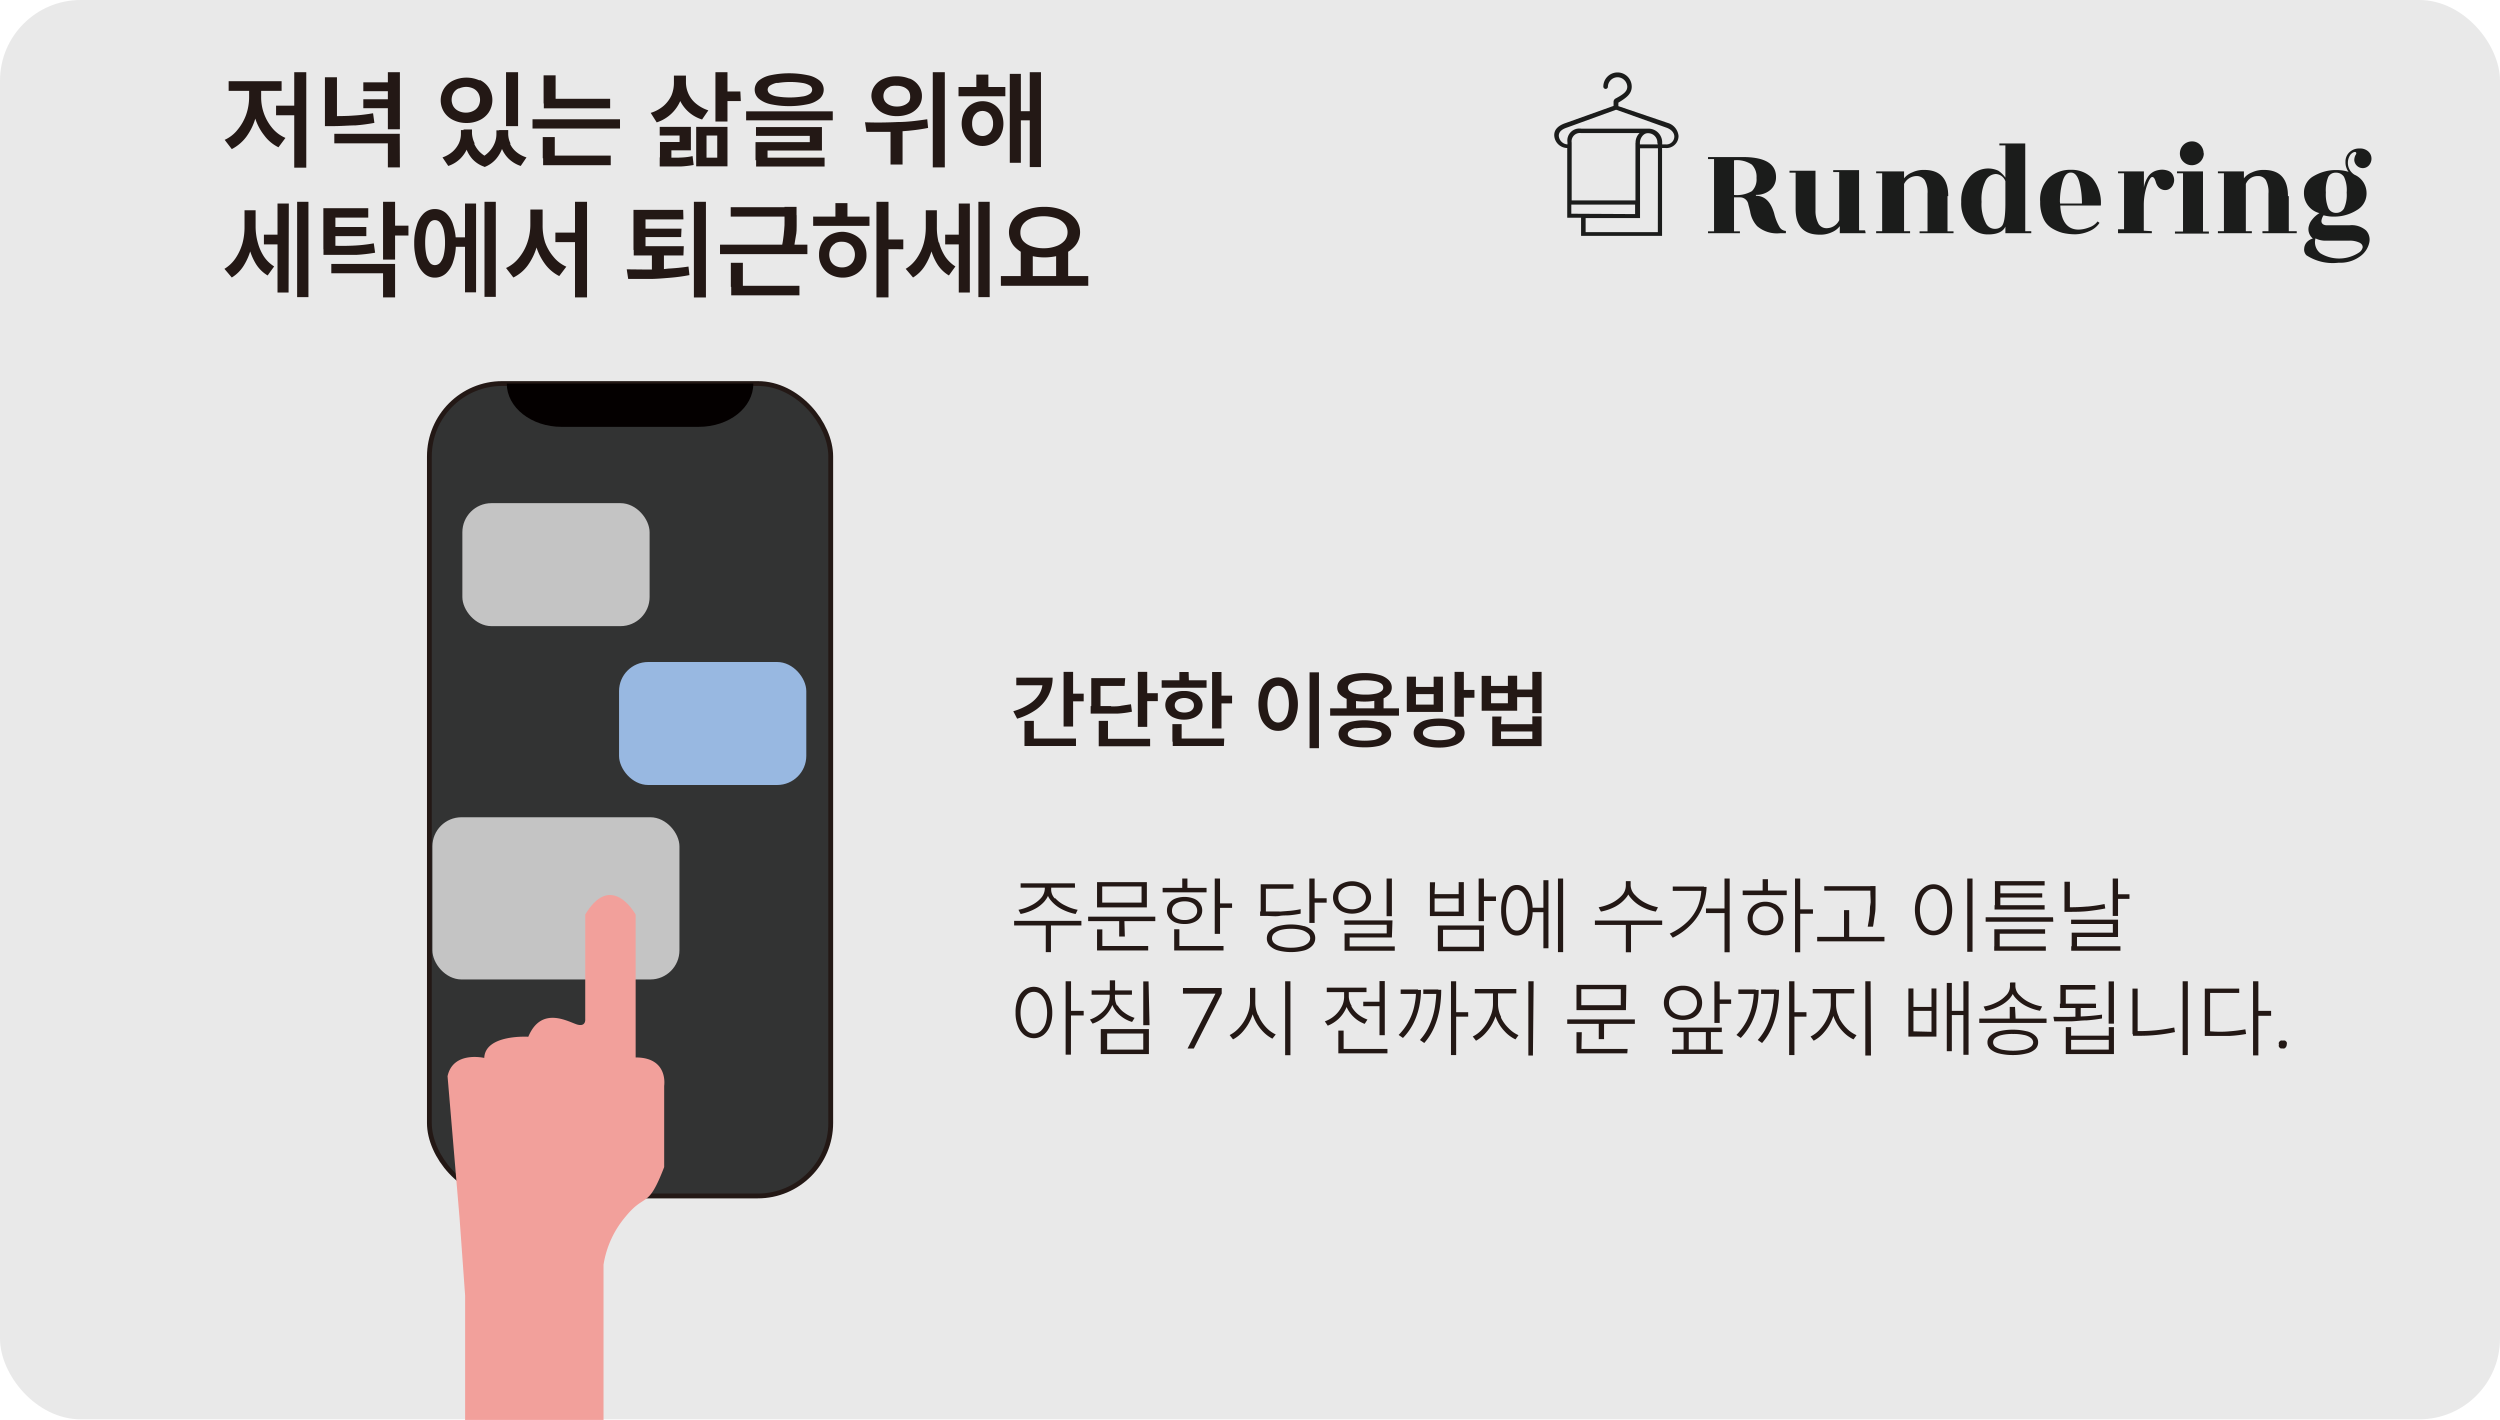 <svg xmlns="http://www.w3.org/2000/svg" viewBox="0 0 207.74 117.99"><defs><style>.cls-1{fill:#e9e9e9;}.cls-2{fill:#323333;stroke:#231815;stroke-miterlimit:10;stroke-width:0.4px;}.cls-3{fill:#c4c4c4;}.cls-4{fill:#98b8e1;}.cls-5{fill:#040000;}.cls-6{fill:#f2a09b;}.cls-7{fill:#231815;}.cls-8{fill:#1b1c1b;}</style></defs><g id="레이어_2" data-name="레이어 2"><g id="레이어_1-2" data-name="레이어 1"><rect class="cls-1" width="207.74" height="117.94" rx="6.71"/><rect class="cls-2" x="35.68" y="31.87" width="33.35" height="67.51" rx="6.06"/><rect class="cls-3" x="38.42" y="41.81" width="15.56" height="10.22" rx="2.42"/><rect class="cls-3" x="35.93" y="67.91" width="20.53" height="13.48" rx="2.42"/><rect class="cls-4" x="51.44" y="55.01" width="15.56" height="10.22" rx="2.42"/><path class="cls-5" d="M62.6,31.87c0,2-2,3.6-4.55,3.6H46.67c-2.52,0-4.56-1.61-4.56-3.6Z"/><path class="cls-6" d="M50.15,118V105.1a8.11,8.11,0,0,1,1.83-4c1.68-2.06,1.83-.53,3.21-4.12V90.23s.38-2.36-2.37-2.36V76s-2-3.66-4.19,0v8.69s.07.62-.61.46-3-1.68-4.12,1c0,0-3.58-.22-3.66,1.76,0,0-2.59-.61-3.05,1.52l1,11.82.46,6.41V118Z"/><path class="cls-7" d="M21.21,9.87a4.93,4.93,0,0,1-.76,1.52,3.55,3.55,0,0,1-1.19,1l-.59-.77a2.86,2.86,0,0,0,1.08-.85,4.11,4.11,0,0,0,.71-1.26,4.44,4.44,0,0,0,.24-1.44V7.17h.78v.91A5.92,5.92,0,0,1,21.21,9.87ZM23.4,7.55H19v-.8h4.4Zm-1.46,1.9a4,4,0,0,0,.7,1.21,2.93,2.93,0,0,0,1.08.8l-.58.78a3.25,3.25,0,0,1-1.19-1,4.42,4.42,0,0,1-.76-1.46,5.54,5.54,0,0,1-.26-1.73V7.17h.77v.91A4,4,0,0,0,21.94,9.45Zm2.78.13H22.94v-.8h1.78Zm.73,4.35h-1V6h1Z"/><path class="cls-7" d="M28,9.83H27V6.42h1Zm1.42-.23A13.77,13.77,0,0,0,31,9.41l.11.8a13.94,13.94,0,0,1-1.58.21c-.52,0-1.14.06-1.85.06H27V9.65h.61C28.32,9.65,28.91,9.64,29.41,9.6Zm3.81,4.31h-1v-2H27.78v-.79h5.44Zm-.74-6.33H30.19V6.84h2.29Zm0,1.41H30.19V8.25h2.29Zm.74,1.75h-1V6h1Z"/><path class="cls-7" d="M39.86,6.64a1.86,1.86,0,0,1,.77.67,1.9,1.9,0,0,1,0,2,1.86,1.86,0,0,1-.77.67,2.42,2.42,0,0,1-1.09.24,2.47,2.47,0,0,1-1.1-.24,1.86,1.86,0,0,1-.77-.67,1.84,1.84,0,0,1,0-1.95,1.86,1.86,0,0,1,.77-.67,2.62,2.62,0,0,1,2.19,0Zm-1,5.61a2.73,2.73,0,0,1-.61.93,2.59,2.59,0,0,1-1,.61l-.48-.71a2.53,2.53,0,0,0,.84-.48,2.24,2.24,0,0,0,.52-.69,1.91,1.91,0,0,0,.17-.77v-.33h.76v.33A3.17,3.17,0,0,1,38.91,12.25Zm-.76-4.9a1,1,0,0,0-.42.38,1.12,1.12,0,0,0,0,1.12,1,1,0,0,0,.42.37,1.38,1.38,0,0,0,.62.14,1.33,1.33,0,0,0,.6-.14,1,1,0,0,0,.42-.37,1.12,1.12,0,0,0,0-1.12,1,1,0,0,0-.42-.38,1.47,1.47,0,0,0-.6-.13A1.52,1.52,0,0,0,38.15,7.35Zm1.3,4.58a2.27,2.27,0,0,0,.47.7,2.23,2.23,0,0,0,.78.5l-.39.73a2.36,2.36,0,0,1-1-.64,2.63,2.63,0,0,1-.56-1,3.56,3.56,0,0,1-.18-1.13v-.33h.7v.33A2.17,2.17,0,0,0,39.45,11.93Zm2.37.29a2.9,2.9,0,0,1-.56,1,2.39,2.39,0,0,1-.95.66l-.4-.73a2.35,2.35,0,0,0,.77-.53,2.29,2.29,0,0,0,.47-.72,2,2,0,0,0,.15-.74v-.33H42v.33A3.4,3.4,0,0,1,41.82,12.22Zm.61-.28a1.88,1.88,0,0,0,.52.68,2.39,2.39,0,0,0,.85.46l-.48.71a2.61,2.61,0,0,1-1-.6,2.57,2.57,0,0,1-.6-.92,3.19,3.19,0,0,1-.2-1.13v-.33h.76v.33A1.82,1.82,0,0,0,42.43,11.94Zm.67-1.46h-1V6h1Z"/><path class="cls-7" d="M51.52,10.68H44.25V9.91h7.27ZM46.1,13.15h-1V11.39h1Zm4.65.58H45.13v-.8h5.62ZM46.17,8.6h-1V6.26h1ZM50.7,9H45.19V8.21H50.7Z"/><path class="cls-7" d="M56.57,8.29a3.2,3.2,0,0,1-2,1.88l-.5-.79a3,3,0,0,0,1.07-.58,2.65,2.65,0,0,0,.66-.88A2.77,2.77,0,0,0,56,6.86V6.28h.79v.58A4,4,0,0,1,56.57,8.29Zm.84,4.2H55.79v.95h-.95V11.8h1.63v-.54H54.82v-.72h2.59Zm-.79.6a5.16,5.16,0,0,0,.93-.12l.09.74a8.72,8.72,0,0,1-1,.12c-.32,0-.78,0-1.37,0h-.45v-.75h.45C55.87,13.11,56.31,13.11,56.62,13.09Zm.6-5.27a2.26,2.26,0,0,0,.64.81,3.1,3.1,0,0,0,1,.54l-.52.76a3,3,0,0,1-1.91-1.75,3.49,3.49,0,0,1-.24-1.35V6.28H57v.55A2.34,2.34,0,0,0,57.22,7.82Zm3.23,6h-2.6V10.54h2.6Zm-1.74-.72h.89V11.26h-.89Zm1.74-3h-1V6h1ZM61.56,8.4H60V7.6h1.52Z"/><path class="cls-7" d="M69.2,10H62V9.25H69.2ZM67.12,6.25a2.19,2.19,0,0,1,1,.46,1,1,0,0,1,0,1.48,2.19,2.19,0,0,1-1,.47,7.49,7.49,0,0,1-3.08,0,2.29,2.29,0,0,1-1-.47,1,1,0,0,1,0-1.48,2.28,2.28,0,0,1,1-.46,7.49,7.49,0,0,1,3.08,0Zm1.18,6.26H63.78v.8h-1v-1.5h4.51v-.52H62.82v-.73H68.3Zm.22,1.33H62.83V13.1h5.69Zm-4-6.95A1.71,1.71,0,0,0,64,7.1a.42.42,0,0,0-.21.35.45.45,0,0,0,.2.36,1.54,1.54,0,0,0,.61.21,6.67,6.67,0,0,0,2.06,0,1.4,1.4,0,0,0,.62-.21.41.41,0,0,0,0-.71,1.64,1.64,0,0,0-.62-.21,6.48,6.48,0,0,0-2,0Z"/><path class="cls-7" d="M74.6,10.14c.87,0,1.68-.12,2.45-.23l.07.72a15.8,15.8,0,0,1-1.58.23c-.55.05-1.07.08-1.57.1l-1.63,0H72l-.12-.8C72.84,10.2,73.74,10.18,74.6,10.14Zm1-3.61a1.68,1.68,0,0,1,.74.59,1.44,1.44,0,0,1,.27.86,1.47,1.47,0,0,1-.27.87,1.75,1.75,0,0,1-.74.59,2.62,2.62,0,0,1-1.07.21,2.54,2.54,0,0,1-1.06-.21,1.75,1.75,0,0,1-.74-.59A1.47,1.47,0,0,1,72.41,8a1.44,1.44,0,0,1,.27-.86,1.68,1.68,0,0,1,.74-.59,2.54,2.54,0,0,1,1.06-.21A2.62,2.62,0,0,1,75.55,6.53Zm-1.65.68a.94.94,0,0,0-.4.3.84.84,0,0,0-.14.47.78.78,0,0,0,.14.46.94.94,0,0,0,.4.3,1.34,1.34,0,0,0,.58.11,1.4,1.4,0,0,0,.6-.11,1,1,0,0,0,.41-.3A.78.78,0,0,0,75.63,8a.84.84,0,0,0-.14-.47,1,1,0,0,0-.41-.3,1.46,1.46,0,0,0-.6-.1A1.34,1.34,0,0,0,73.9,7.21ZM75,13.67H74V10.48h1Zm3.51.24h-1V6h1Z"/><path class="cls-7" d="M83.54,8H79.65V7.23h3.89Zm-1,.65a1.64,1.64,0,0,1,.62.66,2.2,2.2,0,0,1,0,1.92,1.58,1.58,0,0,1-.62.66,1.77,1.77,0,0,1-1.78,0,1.52,1.52,0,0,1-.62-.66,2.12,2.12,0,0,1,0-1.92,1.58,1.58,0,0,1,.62-.66,1.77,1.77,0,0,1,1.78,0Zm-1.35.7a1,1,0,0,0-.31.37,1.35,1.35,0,0,0-.1.55,1.27,1.27,0,0,0,.1.54.85.85,0,0,0,.31.36.82.82,0,0,0,.46.13.77.77,0,0,0,.45-.13.73.73,0,0,0,.31-.36,1.13,1.13,0,0,0,.11-.54,1.2,1.2,0,0,0-.11-.55.81.81,0,0,0-.31-.37.85.85,0,0,0-.45-.13A.91.91,0,0,0,81.15,9.37Zm.94-1.65h-1V6.2h1Zm2.7,5.83h-.92V6.14h.92ZM85.87,10H84.48V9.24h1.39Zm.63,3.88h-.93V6h.93Z"/><path class="cls-7" d="M20.87,20.61a5.1,5.1,0,0,1-.61,1.45,3,3,0,0,1-1,1l-.61-.72a3,3,0,0,0,.93-.89,4.38,4.38,0,0,0,.56-1.2,5.15,5.15,0,0,0,.18-1.37V17.47h.75v1.42A7.43,7.43,0,0,1,20.87,20.61Zm.55-.46a4.09,4.09,0,0,0,.5,1.15,2.87,2.87,0,0,0,.86.84l-.54.75a2.87,2.87,0,0,1-1-1,4.89,4.89,0,0,1-.56-1.41,7.19,7.19,0,0,1-.18-1.65V17.47h.74v1.38A5,5,0,0,0,21.42,20.15Zm1.93.16H21.93V19.5h1.42Zm.63,4h-.92V16.91H24Zm1.65.38h-.94V16.77h.94Z"/><path class="cls-7" d="M30.6,18.08H27.87v2.63h-1V17.3H30.6ZM29.55,20.4a12.7,12.7,0,0,0,1.51-.18l.11.78a13.71,13.71,0,0,1-1.57.18c-.53,0-1.22,0-2.08,0h-.64v-.77h.64C28.36,20.45,29,20.43,29.55,20.4Zm3.28,4.31h-1v-2H27.53v-.78h5.3Zm-2.39-5.09H27.55v-.76h2.89Zm2.39,1.95h-1v-4.8h1Zm1.11-2H32.56v-.82h1.38Z"/><path class="cls-7" d="M37.06,17.71a2.19,2.19,0,0,1,.6,1,4.48,4.48,0,0,1,.22,1.5,4.58,4.58,0,0,1-.22,1.51,2.19,2.19,0,0,1-.6,1,1.37,1.37,0,0,1-.92.35,1.29,1.29,0,0,1-.9-.35,2.19,2.19,0,0,1-.6-1,4.86,4.86,0,0,1-.22-1.51,4.75,4.75,0,0,1,.22-1.5,2.19,2.19,0,0,1,.6-1,1.32,1.32,0,0,1,.9-.34A1.41,1.41,0,0,1,37.06,17.71Zm-1.36.8a1.65,1.65,0,0,0-.28.65,5.16,5.16,0,0,0-.09,1,5.09,5.09,0,0,0,.09,1,1.65,1.65,0,0,0,.28.65.54.54,0,0,0,.44.22.58.58,0,0,0,.45-.22,1.64,1.64,0,0,0,.29-.65,4.41,4.41,0,0,0,.1-1,4.47,4.47,0,0,0-.1-1,1.64,1.64,0,0,0-.29-.65.58.58,0,0,0-.45-.22A.54.54,0,0,0,35.7,18.51Zm3.25,2H37.56v-.79H39Zm.61,3.78h-.92V16.91h.92Zm1.64.38h-.94V16.77h.94Z"/><path class="cls-7" d="M44.6,20.51a5,5,0,0,1-.75,1.55,3.3,3.3,0,0,1-1.19,1l-.61-.79a2.89,2.89,0,0,0,1.08-.86,4,4,0,0,0,.7-1.28,4.62,4.62,0,0,0,.24-1.47V17.41h.79v1.27A6.48,6.48,0,0,1,44.6,20.51Zm.69-.39A3.88,3.88,0,0,0,46,21.35a2.87,2.87,0,0,0,1.06.81l-.59.78a3.35,3.35,0,0,1-1.18-1,4.89,4.89,0,0,1-.74-1.48,6.17,6.17,0,0,1-.24-1.8V17.41h.78v1.27A4.62,4.62,0,0,0,45.29,20.12Zm3,0H46.15v-.79H48.3Zm.49,4.59h-1V16.77h1Z"/><path class="cls-7" d="M53.84,22.4c.53,0,1.09,0,1.68-.08a16.94,16.94,0,0,0,1.69-.17l.08.71c-.52.1-1,.17-1.6.22s-1.08.09-1.56.1l-1.67,0H52.2l-.12-.8Zm2.95-4.17H53.64v2.54h-1V17.44h4.13Zm0,3H52.66v-.77h4.16Zm-.19-1.53H53.35V19h3.28ZM55.17,22.6h-1V21h1Zm3.49,2.12h-1V16.77h1Z"/><path class="cls-7" d="M67.09,21.12H59.83v-.79h7.26ZM65.8,18H60.72v-.78H65.8Zm-4.07,5.84h-1v-2h1Zm4.7.7H60.76v-.79h5.67Zm-.23-6.64c0,.33,0,.62,0,.87s0,.54-.07.86-.09.65-.17,1l-1-.09c.07-.35.13-.68.16-1s.06-.58.07-.82,0-.52,0-.85v-.68h1v.68Z"/><path class="cls-7" d="M72.25,18.77H67.57V18h4.68ZM71,19.52a1.82,1.82,0,0,1,1,1.64,1.73,1.73,0,0,1-.26,1,1.76,1.76,0,0,1-.71.67,2.19,2.19,0,0,1-1,.24,2.21,2.21,0,0,1-1-.24,1.76,1.76,0,0,1-.71-.67,1.82,1.82,0,0,1-.26-1,1.88,1.88,0,0,1,.26-1,1.83,1.83,0,0,1,.71-.67,2.34,2.34,0,0,1,1-.23A2.31,2.31,0,0,1,71,19.52Zm-1.58.7a.93.93,0,0,0-.38.38,1.27,1.27,0,0,0,0,1.12,1,1,0,0,0,.38.37,1.13,1.13,0,0,0,.56.13,1.08,1.08,0,0,0,.54-.13,1,1,0,0,0,.38-.37,1.19,1.19,0,0,0,0-1.12.93.93,0,0,0-.38-.38,1.08,1.08,0,0,0-.54-.13A1.13,1.13,0,0,0,69.38,20.22Zm1-1.92h-1V16.88h1Zm3.41,6.41h-1V16.77h1Zm1.23-4H73.62v-.81h1.44Z"/><path class="cls-7" d="M77.48,20.61a5.1,5.1,0,0,1-.61,1.45,3,3,0,0,1-1,1l-.61-.72a3,3,0,0,0,.93-.89,4.11,4.11,0,0,0,.56-1.2,5.15,5.15,0,0,0,.18-1.37V17.47h.75v1.42A7.43,7.43,0,0,1,77.48,20.61Zm.55-.46a4.09,4.09,0,0,0,.5,1.15,2.87,2.87,0,0,0,.86.84l-.54.75a2.87,2.87,0,0,1-1-1,4.89,4.89,0,0,1-.56-1.41,7.19,7.19,0,0,1-.18-1.65V17.47h.74v1.38A5,5,0,0,0,78,20.15Zm1.93.16H78.54V19.5H80Zm.63,4h-.92V16.91h.92Zm1.65.38H81.3V16.77h.94Z"/><path class="cls-7" d="M90.43,23.75H83.17v-.81h7.26Zm-2.12-6.29a2.44,2.44,0,0,1,1.06.74,1.77,1.77,0,0,1,0,2.19,2.41,2.41,0,0,1-1.05.74,4.63,4.63,0,0,1-3.06,0,2.47,2.47,0,0,1-1.05-.74,1.81,1.81,0,0,1,0-2.19,2.44,2.44,0,0,1,1.06-.74,4,4,0,0,1,1.52-.27A4.07,4.07,0,0,1,88.31,17.46Zm-2.57.67a1.53,1.53,0,0,0-.7.46,1.1,1.1,0,0,0-.25.71A1.11,1.11,0,0,0,85,20a1.62,1.62,0,0,0,.7.46,3.08,3.08,0,0,0,1.05.17,3,3,0,0,0,1-.17,1.65,1.65,0,0,0,.71-.46,1.11,1.11,0,0,0,.25-.7,1.1,1.1,0,0,0-.25-.71,1.57,1.57,0,0,0-.71-.46,3.49,3.49,0,0,0-2.09,0Zm.08,5h-1V20.83h1Zm2.94,0h-1V20.83h1Z"/><path class="cls-7" d="M87.11,57.81a3.34,3.34,0,0,1-1,1.15,5.34,5.34,0,0,1-1.59.76l-.32-.62a4.87,4.87,0,0,0,1.32-.59,2.66,2.66,0,0,0,.84-.83,2,2,0,0,0,.28-1v-.37h.83A3.25,3.25,0,0,1,87.11,57.81Zm-.06-.87h-2.6v-.63h2.6Zm-1.14,4.7h-.78V59.9h.78Zm3.5.35H85.13v-.62h4.28Zm-.24-1.62h-.79V55.83h.79Zm.88-2.09H88.94v-.64h1.11Z"/><path class="cls-7" d="M93.45,57h-2V59h-.77V56.35h2.82Zm-1.12,1.7c.31,0,.6,0,.86-.06l.79-.12.08.62a8.27,8.27,0,0,1-1.23.16c-.42,0-1,0-1.69,0h-.51v-.63h1.7Zm-.26,3H91.3V59.9h.77Zm3.5.31H91.3v-.62h4.27Zm-.24-1.61h-.78V55.83h.78Zm.88-2.14H95.09V57.6h1.12Z"/><path class="cls-7" d="M100.26,57.15H96.53v-.62h3.73Zm-1.07.41a1.22,1.22,0,0,1,.54.43,1.08,1.08,0,0,1,0,1.25,1.34,1.34,0,0,1-.54.41,2,2,0,0,1-.79.15,2,2,0,0,1-.81-.15,1.16,1.16,0,0,1-.55-.41A1.12,1.12,0,0,1,97,58a1.2,1.2,0,0,1,.55-.43,2,2,0,0,1,.81-.15A2,2,0,0,1,99.19,57.56Zm-1,4.07h-.77V60.17h.77Zm3.51.36H97.45v-.62h4.28ZM98,58.08a.61.61,0,0,0-.28.21.51.51,0,0,0-.1.32.47.47,0,0,0,.1.32.61.61,0,0,0,.28.21,1.32,1.32,0,0,0,.42.07,1.3,1.3,0,0,0,.41-.07.61.61,0,0,0,.28-.21.49.49,0,0,0,.1-.32.51.51,0,0,0-.1-.32.61.61,0,0,0-.28-.21A1.07,1.07,0,0,0,98.4,58,1.09,1.09,0,0,0,98,58.08Zm.8-1.24H98v-1h.77Zm2.7,3.69h-.78V55.84h.78Zm.88-2.08h-1.11v-.64h1.11Z"/><path class="cls-7" d="M107.06,56.56a1.74,1.74,0,0,1,.58.78,3.36,3.36,0,0,1,0,2.34,1.74,1.74,0,0,1-.58.78,1.35,1.35,0,0,1-.85.27,1.32,1.32,0,0,1-.84-.27,1.76,1.76,0,0,1-.59-.78,3.36,3.36,0,0,1,0-2.34,1.76,1.76,0,0,1,.59-.78,1.46,1.46,0,0,1,1.69,0Zm-1.32.61a1.2,1.2,0,0,0-.31.52,3.11,3.11,0,0,0,0,1.64,1.15,1.15,0,0,0,.31.52.67.67,0,0,0,.47.19.66.66,0,0,0,.47-.19,1.15,1.15,0,0,0,.31-.52,3.11,3.11,0,0,0,0-1.64,1.2,1.2,0,0,0-.31-.52.69.69,0,0,0-.47-.18A.71.71,0,0,0,105.74,57.17Zm3.86,5h-.78v-6.3h.78Z"/><path class="cls-7" d="M116.25,59.47h-5.72v-.61h5.72Zm-1.66-3.39a1.7,1.7,0,0,1,.78.41.84.84,0,0,1,.28.64.81.81,0,0,1-.28.63,1.69,1.69,0,0,1-.78.4,5.26,5.26,0,0,1-2.41,0,1.69,1.69,0,0,1-.78-.4.81.81,0,0,1-.28-.63.84.84,0,0,1,.28-.64,1.75,1.75,0,0,1,.78-.41,4.4,4.4,0,0,1,1.21-.15A4.32,4.32,0,0,1,114.59,56.08Zm0,3.9a1.76,1.76,0,0,1,.75.38.85.85,0,0,1,.26.61.84.84,0,0,1-.26.62,1.66,1.66,0,0,1-.75.39,5,5,0,0,1-1.17.12,5,5,0,0,1-1.17-.12,1.76,1.76,0,0,1-.76-.39.84.84,0,0,1-.26-.62.85.85,0,0,1,.26-.61,1.75,1.75,0,0,1,.76-.38,4.91,4.91,0,0,1,1.17-.13A5,5,0,0,1,114.55,60Zm-1.91-.87h-.78V58h.78Zm0-2.51a1.3,1.3,0,0,0-.5.2.42.42,0,0,0-.17.33.39.39,0,0,0,.17.32,1.16,1.16,0,0,0,.5.2,3.66,3.66,0,0,0,.8.07,3.62,3.62,0,0,0,.79-.07,1.16,1.16,0,0,0,.5-.2.36.36,0,0,0,.17-.32.39.39,0,0,0-.17-.33,1.3,1.3,0,0,0-.5-.2,4.55,4.55,0,0,0-1.59,0Zm0,3.9a1.1,1.1,0,0,0-.47.18A.35.35,0,0,0,112,61a.35.35,0,0,0,.16.3,1.15,1.15,0,0,0,.47.19,5,5,0,0,0,1.54,0,1.21,1.21,0,0,0,.47-.19.34.34,0,0,0,0-.59,1.21,1.21,0,0,0-.47-.18,5,5,0,0,0-1.54,0Zm2.29-1.39h-.77V58h.77Z"/><path class="cls-7" d="M117.66,57.08h1.47v-.85h.77v2.93h-3V56.23h.76Zm3.06,2.77a1.72,1.72,0,0,1,.73.42.92.92,0,0,1,.25.64,1,1,0,0,1-.25.65,1.56,1.56,0,0,1-.73.41,3.75,3.75,0,0,1-1.12.15,3.84,3.84,0,0,1-1.14-.15,1.56,1.56,0,0,1-.73-.41.92.92,0,0,1-.26-.65.88.88,0,0,1,.26-.64,1.66,1.66,0,0,1,.73-.42,4.23,4.23,0,0,1,1.14-.14A4.13,4.13,0,0,1,120.72,59.85Zm-1.59-1.3v-.87h-1.47v.87Zm-.27,1.83a1.24,1.24,0,0,0-.46.2.41.41,0,0,0-.16.33.39.39,0,0,0,.16.32,1.1,1.1,0,0,0,.46.21,3.89,3.89,0,0,0,1.47,0,1,1,0,0,0,.45-.21.39.39,0,0,0,.16-.32.41.41,0,0,0-.16-.33,1.18,1.18,0,0,0-.45-.2,3.77,3.77,0,0,0-.73-.06A3.88,3.88,0,0,0,118.86,60.38Zm2.78-.82h-.77V55.83h.77Zm.88-1.58h-1.09v-.65h1.09Z"/><path class="cls-7" d="M123.9,57h1.4v-.85h.77v2.91h-2.95V56.16h.78Zm1.4,1.44v-.84h-1.4v.84Zm-.57,1.74h2.6v-.65h.77V62H124V59.54h.77Zm2.6,1.22v-.62h-2.6v.62Zm.19-3.47h-1.64V57.3h1.64Zm.58,1.33h-.77V55.83h.77Z"/><path class="cls-7" d="M89.86,76.9H84.27v-.38h5.59Zm-3-2.08a2.77,2.77,0,0,1-.91.73,4.43,4.43,0,0,1-1.14.4l-.18-.35a3.71,3.71,0,0,0,1-.34,2.73,2.73,0,0,0,.85-.61,1.24,1.24,0,0,0,.34-.79v-.29h.38v.29A1.47,1.47,0,0,1,86.85,74.82Zm2.47-1.06H84.81V73.4h4.51Zm-2,5.36h-.43V76.75h.43Zm.37-4.47a2.61,2.61,0,0,0,.85.61,3.71,3.71,0,0,0,1,.34l-.17.35a4.37,4.37,0,0,1-1.15-.4,2.88,2.88,0,0,1-.91-.73,1.47,1.47,0,0,1-.36-1v-.29h.39v.29A1.09,1.09,0,0,0,87.64,74.65Z"/><path class="cls-7" d="M96,76.54H90.42v-.37H96ZM95.3,75.4H91.16V73.3H95.3Zm-3.7,3.34h-.44V77.23h.44Zm3.81.24H91.16v-.37h4.25ZM91.59,75h3.27V73.66H91.59Zm1.88,2.82H93V76.39h.43Z"/><path class="cls-7" d="M100.26,74.15H96.61v-.37h3.65Zm-1.06.52a1.13,1.13,0,0,1,.51.39,1,1,0,0,1,.19.6,1,1,0,0,1-.19.59,1.13,1.13,0,0,1-.51.39,1.86,1.86,0,0,1-.77.14,2.07,2.07,0,0,1-.77-.13,1.22,1.22,0,0,1-.51-.4,1,1,0,0,1-.18-.59,1,1,0,0,1,.18-.6,1.13,1.13,0,0,1,.51-.39,2.19,2.19,0,0,1,1.54,0ZM97.88,75a.8.8,0,0,0-.37.27.66.66,0,0,0-.12.41.61.61,0,0,0,.12.4.85.85,0,0,0,.37.27,1.38,1.38,0,0,0,.55.1,1.35,1.35,0,0,0,.55-.1.8.8,0,0,0,.37-.27.62.62,0,0,0,.13-.4.67.67,0,0,0-.13-.41A.8.8,0,0,0,99,75a1.35,1.35,0,0,0-.55-.1A1.38,1.38,0,0,0,97.88,75ZM98,78.76h-.43V77.22H98Zm3.67.22h-4.1v-.37h4.1Zm-3-5h-.43V73h.43Zm2.71,3.62h-.44V73h.44Zm1-2.16h-1.1v-.37h1.1Z"/><path class="cls-7" d="M107.48,73.85h-2.29V76h-.43V73.48h2.72Zm-1.12,1.9.88-.07a8.13,8.13,0,0,0,.84-.13l0,.37c-.29.06-.58.1-.86.13s-.58,0-.9.06-.69,0-1.14,0h-.47v-.37h1.6Zm2,1.2a1.53,1.53,0,0,1,.69.39.89.89,0,0,1,.24.62.88.88,0,0,1-.24.62,1.45,1.45,0,0,1-.69.4,4.35,4.35,0,0,1-2.15,0,1.62,1.62,0,0,1-.7-.39.88.88,0,0,1-.24-.62.89.89,0,0,1,.24-.62,1.62,1.62,0,0,1,.7-.39,4.2,4.2,0,0,1,2.15,0Zm-1.91.32a1.4,1.4,0,0,0-.56.28.52.52,0,0,0-.19.41.55.55,0,0,0,.19.42,1.27,1.27,0,0,0,.56.27,2.93,2.93,0,0,0,.84.1,3,3,0,0,0,.83-.1,1.23,1.23,0,0,0,.55-.27.56.56,0,0,0,.2-.42.53.53,0,0,0-.2-.41,1.35,1.35,0,0,0-.55-.28,3.46,3.46,0,0,0-.83-.09A3.37,3.37,0,0,0,106.45,77.27Zm2.79-.58h-.44V73h.44Zm1-1.68h-1.07v-.37h1.07Z"/><path class="cls-7" d="M113.16,73.41a1.3,1.3,0,0,1,.56.47,1.23,1.23,0,0,1,.21.7,1.2,1.2,0,0,1-.21.7,1.3,1.3,0,0,1-.56.47,2,2,0,0,1-1.62,0,1.3,1.3,0,0,1-.56-.47,1.2,1.2,0,0,1-.21-.7,1.23,1.23,0,0,1,.21-.7,1.3,1.3,0,0,1,.56-.47,1.91,1.91,0,0,1,1.62,0Zm-1.4.32a1,1,0,0,0-.41.35.88.88,0,0,0-.14.5.86.86,0,0,0,.14.5,1,1,0,0,0,.41.35,1.45,1.45,0,0,0,.59.13,1.38,1.38,0,0,0,.59-.13.94.94,0,0,0,.41-.35.87.87,0,0,0,.15-.5.89.89,0,0,0-.15-.5.94.94,0,0,0-.41-.35,1.38,1.38,0,0,0-.59-.12A1.45,1.45,0,0,0,111.76,73.73Zm3.9,4.17h-3.51v1h-.42V77.56h3.5v-.72h-3.52v-.36h4ZM115.9,79h-4.17v-.36h4.17Zm-.24-2.87h-.44V73h.44Z"/><path class="cls-7" d="M119.21,74.3h2v-1h.43v2.82h-2.82V73.31h.43Zm2,1.45V74.66h-2v1.09Zm2.1,3.29h-3.83V76.9h3.83Zm-3.4-.37h3V77.26h-3Zm3.4-2.13h-.44V73h.44Zm1-1.67h-1.07v-.38h1.07Z"/><path class="cls-7" d="M126.74,73.79a1.8,1.8,0,0,1,.46.74,3.62,3.62,0,0,1,.16,1.11,3.71,3.71,0,0,1-.16,1.11,1.76,1.76,0,0,1-.46.73,1,1,0,0,1-.69.26,1,1,0,0,1-.69-.26,1.67,1.67,0,0,1-.46-.73,3.42,3.42,0,0,1-.16-1.11,3.34,3.34,0,0,1,.16-1.11,1.71,1.71,0,0,1,.46-.74,1,1,0,0,1,.69-.25A1,1,0,0,1,126.74,73.79Zm-1.17.37a1.43,1.43,0,0,0-.31.59,3.62,3.62,0,0,0,0,1.77,1.41,1.41,0,0,0,.31.6.66.66,0,0,0,.48.21.64.64,0,0,0,.47-.21,1.31,1.31,0,0,0,.31-.6,3.32,3.32,0,0,0,0-1.77,1.32,1.32,0,0,0-.31-.59.65.65,0,0,0-.47-.22A.67.67,0,0,0,125.57,74.16Zm2.83,1.64h-1.22v-.37h1.22Zm.27,3h-.42V73.14h.42Zm1.22.32h-.43V73h.43Z"/><path class="cls-7" d="M138.12,76.86h-5.59v-.37h5.59Zm-3-2.26a3,3,0,0,1-.92.75,4.27,4.27,0,0,1-1.17.4l-.19-.36a4,4,0,0,0,1.06-.34,3,3,0,0,0,.86-.63,1.21,1.21,0,0,0,.34-.82v-.37h.39v.37A1.53,1.53,0,0,1,135.12,74.6Zm.41,4.53h-.43V76.76h.43Zm.37-4.72a2.89,2.89,0,0,0,.87.64,3.9,3.9,0,0,0,1,.34l-.18.36a4,4,0,0,1-1.18-.41,3,3,0,0,1-.92-.75,1.51,1.51,0,0,1-.37-1v-.37h.38v.37A1.22,1.22,0,0,0,135.9,74.41Z"/><path class="cls-7" d="M141.48,75.33a4.27,4.27,0,0,1-.91,1.44A5.36,5.36,0,0,1,139,77.92l-.25-.34a5.18,5.18,0,0,0,1.48-1,3.81,3.81,0,0,0,.87-1.3,4.23,4.23,0,0,0,.28-1.52v-.06h.43A4.79,4.79,0,0,1,141.48,75.33Zm.09-1.3H139v-.36h2.6Zm1.92,1.84h-1.73v-.38h1.73Zm.24,3.26h-.43V73h.43Z"/><path class="cls-7" d="M148.47,74.38h-3.66V74h3.66Zm-1,.73a1.29,1.29,0,0,1,.52.49,1.5,1.5,0,0,1,.2.73,1.44,1.44,0,0,1-.2.72,1.29,1.29,0,0,1-.52.49,1.62,1.62,0,0,1-.77.18,1.58,1.58,0,0,1-.76-.18,1.32,1.32,0,0,1-.53-.49,1.46,1.46,0,0,1,0-1.44,1.28,1.28,0,0,1,.53-.5,1.58,1.58,0,0,1,.76-.18A1.62,1.62,0,0,1,147.44,75.11Zm-1.31.33a1,1,0,0,0-.39.37,1,1,0,0,0-.13.52,1,1,0,0,0,.13.52,1,1,0,0,0,.39.36,1.08,1.08,0,0,0,.54.13,1.12,1.12,0,0,0,.55-.13,1,1,0,0,0,.38-.36,1,1,0,0,0,.14-.52,1,1,0,0,0-.14-.52,1,1,0,0,0-.38-.37,1.12,1.12,0,0,0-.55-.13A1.08,1.08,0,0,0,146.13,75.44Zm.75-1.25h-.44V73.06h.44Zm2.68,4.94h-.43V73h.43Zm1.06-3.2h-1.16v-.37h1.16Z"/><path class="cls-7" d="M156.59,78.22H151v-.37h5.59Zm-1-4.21h-4v-.37h4Zm-1.93,4h-.43V75.63h.43Zm2.19-3.72c0,.33,0,.63,0,.87s0,.53-.06.84-.08.66-.15,1L155.2,77c.07-.35.12-.68.16-1s0-.59.06-.83,0-.53,0-.87v-.67h.43v.68Z"/><path class="cls-7" d="M161.47,73.75a1.62,1.62,0,0,1,.55.74,3.21,3.21,0,0,1,0,2.23,1.62,1.62,0,0,1-.55.74,1.36,1.36,0,0,1-1.6,0,1.62,1.62,0,0,1-.55-.74,3.21,3.21,0,0,1,0-2.23,1.62,1.62,0,0,1,.55-.74,1.32,1.32,0,0,1,1.6,0Zm-1.38.34a1.33,1.33,0,0,0-.4.61,2.57,2.57,0,0,0-.15.9,2.5,2.5,0,0,0,.15.9,1.31,1.31,0,0,0,.4.62.87.87,0,0,0,1.16,0,1.39,1.39,0,0,0,.4-.62,2.5,2.5,0,0,0,.14-.9,2.58,2.58,0,0,0-.14-.9,1.41,1.41,0,0,0-.4-.61.87.87,0,0,0-1.16,0Zm3.82,5h-.44V73h.44Z"/><path class="cls-7" d="M170.62,76.59H165v-.37h5.6Zm-.68,1h-3.77v1.31h-.45V77.22h4.22ZM170,79h-4.29v-.36H170Zm-.1-5.42h-3.68v1.84h-.45v-2.2h4.13Zm0,2h-4.16v-.36h4.16Zm-.2-1h-3.65v-.35h3.65Z"/><path class="cls-7" d="M172,75.61h-.45V73.27H172Zm1.46-.28a12.5,12.5,0,0,0,1.42-.21l.06.37c-.5.1-1,.17-1.45.22s-.95.06-1.46.06h-.48v-.38H172C172.47,75.39,172.94,75.37,173.41,75.33ZM176,77.86h-3.41v1h-.44V77.5h3.42v-.72H172.1v-.36H176ZM176.2,79h-4.09v-.37h4.09ZM176,76.11h-.44V73H176Zm.95-1.42h-1.07v-.38h1.07Z"/><path class="cls-7" d="M86.7,82.29a1.68,1.68,0,0,1,.54.74,3,3,0,0,1,.2,1.12,2.89,2.89,0,0,1-.2,1.11,1.77,1.77,0,0,1-.54.75,1.33,1.33,0,0,1-1.58,0,1.77,1.77,0,0,1-.54-.75,2.9,2.9,0,0,1-.19-1.11A3,3,0,0,1,84.58,83a1.68,1.68,0,0,1,.54-.74,1.33,1.33,0,0,1,1.58,0Zm-1.37.35a1.53,1.53,0,0,0-.39.61,3,3,0,0,0,0,1.8,1.53,1.53,0,0,0,.39.61.84.84,0,0,0,.58.22.86.86,0,0,0,.58-.22,1.53,1.53,0,0,0,.39-.61,3.18,3.18,0,0,0,0-1.8,1.53,1.53,0,0,0-.39-.61.86.86,0,0,0-.58-.22A.84.84,0,0,0,85.33,82.64Zm3.66,5h-.44V81.54H89Zm1.06-3.26H88.89V84h1.16Z"/><path class="cls-7" d="M92.31,83.77a2.82,2.82,0,0,1-.63.79,2.69,2.69,0,0,1-.89.5l-.22-.34a2.65,2.65,0,0,0,.81-.44A2.34,2.34,0,0,0,92,83.6a1.63,1.63,0,0,0,.21-.81v-.28h.36v.28A2.17,2.17,0,0,1,92.31,83.77Zm1.75-1.11H90.71V82.3h3.35Zm1.41,4.93h-4V85.51h4ZM92,87.22H95V85.88H92Zm.66-4.76h-.44v-1h.44Zm.21,1.09a2,2,0,0,0,.59.62,2.74,2.74,0,0,0,.82.41l-.21.34a2.72,2.72,0,0,1-.91-.47,2.19,2.19,0,0,1-.63-.73,1.9,1.9,0,0,1-.24-.93v-.28h.36v.28A1.49,1.49,0,0,0,92.82,83.55Zm2.65,1.64H95V81.55h.44Z"/><path class="cls-7" d="M101,82.57v0h-2.7V82.1h3.22v.46L99.2,87.13h-.52Z"/><path class="cls-7" d="M104,84.54a4,4,0,0,1-.66,1.1,2.81,2.81,0,0,1-.88.73l-.28-.36a2.7,2.7,0,0,0,.82-.65,3.43,3.43,0,0,0,.63-1,2.78,2.78,0,0,0,.24-1.11V82.09h.37v1.18A3.45,3.45,0,0,1,104,84.54Zm.55-.2a3.28,3.28,0,0,0,.63,1,2.61,2.61,0,0,0,.83.62l-.28.35a3,3,0,0,1-.88-.7,3.51,3.51,0,0,1-.66-1.06,3.11,3.11,0,0,1-.25-1.23V82.09h.37v1.18A2.56,2.56,0,0,0,104.53,84.34Zm2.68,3.34h-.44V81.54h.44Z"/><path class="cls-7" d="M111.82,83.85a2.74,2.74,0,0,1-.61.83,2.89,2.89,0,0,1-.88.55l-.24-.36a2.53,2.53,0,0,0,.81-.47,2.45,2.45,0,0,0,.57-.72,1.74,1.74,0,0,0,.22-.85v-.54h.36v.54A2.24,2.24,0,0,1,111.82,83.85Zm1.73-1.41h-3.3v-.37h3.3Zm-1.9,4.88h-.44V85.64h.44Zm3.64.21h-4.08v-.37h4.08Zm-3-3.92a2.32,2.32,0,0,0,.55.67,2.67,2.67,0,0,0,.79.44l-.23.36a2.61,2.61,0,0,1-.86-.52,2.71,2.71,0,0,1-.6-.79,2.2,2.2,0,0,1-.22-.94v-.54h.36v.54A1.63,1.63,0,0,0,112.33,83.61Zm2.6,0h-1.61v-.37h1.61Zm.18,2.41h-.44v-4.5h.44Z"/><path class="cls-7" d="M117.93,83.66a5.88,5.88,0,0,1-.48,1.37,4.87,4.87,0,0,1-.87,1.22l-.36-.25a4.72,4.72,0,0,0,.83-1.12,4.64,4.64,0,0,0,.47-1.27,6.07,6.07,0,0,0,.15-1.35v0h.41A6.9,6.9,0,0,1,117.93,83.66Zm-.1-1.07h-1.44v-.37h1.44Zm1.81,1.17a6.82,6.82,0,0,1-.43,1.52,4.89,4.89,0,0,1-.86,1.39l-.36-.25a4.51,4.51,0,0,0,.82-1.28,6.15,6.15,0,0,0,.42-1.43,10.16,10.16,0,0,0,.13-1.46v0h.4A9.89,9.89,0,0,1,119.64,83.76Zm-.12-1.17h-1.25v-.37h1.25ZM121,87.67h-.43V81.54H121Zm1-3.19H120.9v-.37H122Z"/><path class="cls-7" d="M124.18,84.7a3.79,3.79,0,0,1-.67,1.07,2.93,2.93,0,0,1-.86.71l-.27-.35a2.55,2.55,0,0,0,.81-.63,3.47,3.47,0,0,0,.63-1,2.51,2.51,0,0,0,.24-1.05V82.38h.37v1.11A3.24,3.24,0,0,1,124.18,84.7ZM126,82.55h-3.45v-.37H126Zm-1.28,2a3.1,3.1,0,0,0,.64.89,2.58,2.58,0,0,0,.82.58l-.25.35a2.9,2.9,0,0,1-.89-.66,3.44,3.44,0,0,1-.67-1,2.84,2.84,0,0,1-.25-1.18V82.38h.36v1.11A2.38,2.38,0,0,0,124.74,84.51Zm2.66,3.16H127V81.54h.44Z"/><path class="cls-7" d="M135.85,85.08h-5.62v-.37h5.62Zm-.74-1.14H131v-2.1h4.14Zm-3.7,3.35H131V85.77h.44Zm3.81.24H131v-.37h4.25Zm-3.82-4h3.28V82.2H131.4Zm1.89,2.82h-.44V84.94h.44Z"/><path class="cls-7" d="M140.67,82.09a1.3,1.3,0,0,1,.56.5,1.43,1.43,0,0,1,0,1.49,1.36,1.36,0,0,1-.56.5,2,2,0,0,1-.82.17,1.94,1.94,0,0,1-.82-.17,1.46,1.46,0,0,1-.57-.5,1.49,1.49,0,0,1,0-1.49,1.38,1.38,0,0,1,.57-.5,1.8,1.8,0,0,1,.82-.18A1.83,1.83,0,0,1,140.67,82.09Zm-1.42.33a1,1,0,0,0-.41.37,1,1,0,0,0-.15.55,1,1,0,0,0,.15.54,1.13,1.13,0,0,0,.41.37,1.36,1.36,0,0,0,1.2,0,1.13,1.13,0,0,0,.41-.37,1,1,0,0,0,.15-.54,1,1,0,0,0-.15-.55,1,1,0,0,0-.41-.37,1.36,1.36,0,0,0-1.2,0Zm3.9,5.16h-4.21v-.37h4.21Zm-.08-1.82H139v-.37h4.08Zm-2.74,1.63h-.43V85.47h.43Zm1.84,0h-.42V85.47h.42ZM142.9,85h-.44V81.55h.44Zm.95-1.58h-1.1v-.37h1.1Z"/><path class="cls-7" d="M146,83.66a5.88,5.88,0,0,1-.48,1.37,5.44,5.44,0,0,1-.87,1.22l-.36-.25a5,5,0,0,0,.83-1.12,5.4,5.4,0,0,0,.47-1.27,6.07,6.07,0,0,0,.15-1.35v0h.4A7.64,7.64,0,0,1,146,83.66Zm-.11-1.07h-1.44v-.37h1.44Zm1.82,1.17a6.82,6.82,0,0,1-.43,1.52,4.89,4.89,0,0,1-.86,1.39l-.36-.25a4.74,4.74,0,0,0,.82-1.28,6.15,6.15,0,0,0,.42-1.43,8.9,8.9,0,0,0,.12-1.46v0h.41A9.89,9.89,0,0,1,147.71,83.76Zm-.12-1.17h-1.25v-.37h1.25Zm1.52,5.08h-.44V81.54h.44Zm1-3.19H149v-.37h1.11Z"/><path class="cls-7" d="M152.24,84.7a3.77,3.77,0,0,1-.66,1.07,2.84,2.84,0,0,1-.87.71l-.26-.35a2.55,2.55,0,0,0,.81-.63,3.47,3.47,0,0,0,.63-1,2.51,2.51,0,0,0,.24-1.05V82.38h.37v1.11A3.06,3.06,0,0,1,152.24,84.7Zm1.84-2.15h-3.45v-.37h3.45Zm-1.27,2a3.27,3.27,0,0,0,.63.89,2.61,2.61,0,0,0,.83.58l-.25.35a2.9,2.9,0,0,1-.89-.66,3.44,3.44,0,0,1-.67-1,2.84,2.84,0,0,1-.25-1.18V82.38h.36v1.11A2.38,2.38,0,0,0,152.81,84.51Zm2.66,3.16H155V81.54h.44Z"/><path class="cls-7" d="M159,83.67h1.5V82.14h.41v4h-2.33v-4H159Zm1.5,2.07V84H159v1.7Zm1.69,1.61h-.42V81.68h.42Zm1.13-3H162V84h1.25Zm.26,3.3h-.43V81.54h.43Z"/><path class="cls-7" d="M170.06,85h-5.59v-.36h5.59Zm-3-2.1a2.8,2.8,0,0,1-.91.7A4.07,4.07,0,0,1,165,84l-.17-.36a3.38,3.38,0,0,0,1-.31,2.59,2.59,0,0,0,.85-.6,1.08,1.08,0,0,0,.34-.77v-.31h.38v.31A1.45,1.45,0,0,1,167.06,82.89Zm1.33,2.79a1.52,1.52,0,0,1,.72.36.72.72,0,0,1,.25.57.75.75,0,0,1-.25.57,1.61,1.61,0,0,1-.72.35,4.56,4.56,0,0,1-1.13.13,4.71,4.71,0,0,1-1.14-.13,1.73,1.73,0,0,1-.72-.35.75.75,0,0,1-.25-.57.72.72,0,0,1,.25-.57,1.61,1.61,0,0,1,.73-.36,5,5,0,0,1,2.26,0Zm-2,.31a1.35,1.35,0,0,0-.58.24.47.47,0,0,0-.19.38.46.46,0,0,0,.19.37,1.66,1.66,0,0,0,.58.24,5,5,0,0,0,1.78,0,1.52,1.52,0,0,0,.57-.24.48.48,0,0,0,.21-.37.5.5,0,0,0-.21-.38,1.26,1.26,0,0,0-.57-.24,3.92,3.92,0,0,0-.89-.08A3.86,3.86,0,0,0,166.37,86Zm1.11-1.16H167V83.67h.44Zm.34-2.12a2.7,2.7,0,0,0,.85.6,3.46,3.46,0,0,0,1,.31l-.18.36a4.23,4.23,0,0,1-1.15-.39,3,3,0,0,1-.91-.71,1.41,1.41,0,0,1-.35-.94v-.31h.37v.31A1.1,1.1,0,0,0,167.82,82.71Z"/><path class="cls-7" d="M172.79,84.47a17.82,17.82,0,0,0,1.88-.16l0,.32a12.43,12.43,0,0,1-1.28.16c-.45,0-.88.07-1.29.08l-1.31,0h-.09l-.07-.38C171.41,84.51,172.13,84.5,172.79,84.47Zm1.32-2.24h-2.45v1.33h-.45V81.85h2.9Zm.06,1.53h-3V83.4h3Zm-2.07,2.3h3.13v-.71h.43v2.24h-4V85.35h.44Zm3.13,1.16v-.81H172.1v.81Zm-2.33-2.57h-.44v-1h.44Zm2.76.41h-.44V81.55h.44Z"/><path class="cls-7" d="M177.63,85.94h-.43V82.15h.43Zm1.55-.33a13.85,13.85,0,0,0,1.49-.23l.06.38a14,14,0,0,1-3,.31h-.49v-.39h.49A14.72,14.72,0,0,0,179.18,85.61Zm2.62,2.06h-.43V81.54h.43Z"/><path class="cls-7" d="M186.07,82.51h-2.42v3.4h-.44V82.15h2.86Zm-.82,3.19a12.41,12.41,0,0,0,1.33-.17l.06.39a10.77,10.77,0,0,1-1.35.16c-.44,0-1,0-1.61,0h-.47v-.38h.47C184.3,85.75,184.82,85.74,185.25,85.7Zm2.41,2h-.44V81.54h.44Zm1.06-3.29h-1.17V84h1.17Z"/><path class="cls-7" d="M189.51,87.12a.47.47,0,0,1-.14-.14.28.28,0,0,1,0-.18.31.31,0,0,1,0-.19.47.47,0,0,1,.14-.14.41.41,0,0,1,.19,0,.39.39,0,0,1,.18,0,.38.38,0,0,1,.14.14.41.41,0,0,1,0,.19.38.38,0,0,1-.19.32.41.41,0,0,1-.18,0A.41.41,0,0,1,189.51,87.12Z"/><g id="레이어_1-2-2" data-name="레이어 1-2"><path id="id-D6z1nYkh9" class="cls-8" d="M144.09,13.32h0V16.2a2.46,2.46,0,0,0,1.49-.32,1.38,1.38,0,0,0,.38-1.09,1.44,1.44,0,0,0-.39-1.11A2.23,2.23,0,0,0,144.09,13.32Zm4.31,5.9v.16h-.48a2.52,2.52,0,0,1-1.91-.59h0a2.35,2.35,0,0,1-.58-1.22h0c-.05-.21-.1-.4-.15-.58h0a.69.69,0,0,0-.71-.59h-.48v2.82h.49v.16h-2.65v-.16h.5v-6h-.5v-.17h2.87c1.85,0,2.78.55,2.78,1.66h0a1.37,1.37,0,0,1-.47,1.07,1.74,1.74,0,0,1-1.2.41h0v.08c.73,0,1.24.49,1.52,1.48h0a4.08,4.08,0,0,0,.44,1.11.66.66,0,0,0,.53.33Zm6.63.16h-2.15v-.59a1.6,1.6,0,0,1-.67.51,2.21,2.21,0,0,1-1,.2h0c-1.33,0-2-.71-2-2.15v-3h-.51v-.16h2.16v3.31a2.24,2.24,0,0,0,.27,1.13.78.78,0,0,0,.7.33h0a1.16,1.16,0,0,0,1-.66h0v-4h-.5v-.16h2.15v5h.5Zm6.8-3.08v2.92h.5v.16h-2.82v-.16h.66V16.09a2,2,0,0,0-.24-1.13.81.81,0,0,0-.71-.33h0a1.17,1.17,0,0,0-1,.66v3.92h.5v.17h-2.82v-.17h.5V14.4h-.5v-.16h2.32v.58a1.62,1.62,0,0,1,.67-.49,2.19,2.19,0,0,1,1-.21h0c1.32,0,2,.72,2,2.18Zm3.37,3.18h0a2,2,0,0,1-1.56-.71,2.88,2.88,0,0,1-.67-2,3,3,0,0,1,.65-2A2.05,2.05,0,0,1,165.2,14h0a2,2,0,0,1,.86.19,2.32,2.32,0,0,1,.58.57h0V12.08h-.5v-.16h2.15v7.29h.5v.17h-2.15v-.55c-.2.43-.68.65-1.44.65Zm1.44-2.58h0V15.06a.89.89,0,0,0-.79-.6A1,1,0,0,0,165,15a3.48,3.48,0,0,0-.34,1.77,3.44,3.44,0,0,0,.35,1.76.83.83,0,0,0,.86.48h0a.75.75,0,0,0,.43-.18h0C166.53,18.65,166.64,18,166.64,16.9Zm12.17,2.31v.17H176v-.33h.5V14.4H176v-.16h2.15v1.34a2.26,2.26,0,0,1,.35-.9,1.25,1.25,0,0,1,.56-.46,1.78,1.78,0,0,1,.6-.12,1.5,1.5,0,0,1,.55.11.72.72,0,0,1,.39.43.84.84,0,0,1,0,.64.78.78,0,0,1-.41.46.7.7,0,0,1-.55,0,.74.74,0,0,1-.35-.28,1.09,1.09,0,0,1-.15-.33h0c-.08-.28-.17-.42-.3-.42h0c-.13,0-.28.25-.45.74a5.21,5.21,0,0,0-.25,1.57h0v2.15Zm-4.24-2.13H171.2c.07,1.31.58,2,1.53,2h0a2.54,2.54,0,0,0,.86-.18,1.43,1.43,0,0,0,.71-.5h0l.16.12a1.85,1.85,0,0,1-.83.68,3,3,0,0,1-1.18.27,4.72,4.72,0,0,1-1.06-.12,3.36,3.36,0,0,1-.91-.4,1.8,1.8,0,0,1-.7-.84,3.24,3.24,0,0,1-.25-1.35h0a2.5,2.5,0,0,1,.75-2,2.62,2.62,0,0,1,1.81-.65,2.41,2.41,0,0,1,1.78.71A3.21,3.21,0,0,1,174.57,17.08Zm-3.39-.29v.12H173a6.83,6.83,0,0,0-.22-1.8c-.15-.51-.38-.77-.7-.77s-.55.25-.69.75a6.45,6.45,0,0,0-.22,1.7Zm11.88-2.55v5h.49v.17h-2.82v-.17h.67V14.4h-.5v-.16Zm.07-1.51a1,1,0,0,1-1,1h0a1,1,0,0,1-.7-.29.94.94,0,0,1-.29-.69,1,1,0,0,1,1-1,.91.91,0,0,1,.69.29,1,1,0,0,1,.28.7Zm7.06,3.57v2.91h.66v.17H188v-.17h.5V16.09a2.11,2.11,0,0,0-.22-1.13.74.74,0,0,0-.66-.33h0a1.05,1.05,0,0,0-1,.66v3.92h.5v.17h-2.82v-.17h.5V14.4h-.5v-.16h2.16v.58a1.53,1.53,0,0,1,.66-.49,2.22,2.22,0,0,1,1-.21h0c1.33,0,2,.72,2,2.18Zm2.71,2.06h0c0,.21.14.34.41.36h1.92a1.8,1.8,0,0,1,1.38.43,1.13,1.13,0,0,1,.27,1,1.91,1.91,0,0,1-.76,1.15,2.77,2.77,0,0,1-1.79.53h0a4,4,0,0,1-2.68-.62h0a.69.69,0,0,1-.18-.57.86.86,0,0,1,.24-.54,1.11,1.11,0,0,1,.48-.28h0a1,1,0,0,1-.31-1.11,1.22,1.22,0,0,1,.24-.45,2.17,2.17,0,0,1,.62-.55h0a1.7,1.7,0,0,1-1.29-1.69h0a1.56,1.56,0,0,1,.83-1.4,3.64,3.64,0,0,1,1.88-.49h0a3.48,3.48,0,0,1,1,.15h0a1.3,1.3,0,0,1-.26-.83,1.06,1.06,0,0,1,.33-.8,1.15,1.15,0,0,1,.83-.31,1,1,0,0,1,.75.26.79.79,0,0,1,.25.58.85.85,0,0,1-.2.55.69.69,0,0,1-1,.05.71.71,0,0,1-.23-.47,1,1,0,0,1,.08-.38.61.61,0,0,0,.09-.18h0c0-.12-.1-.15-.22-.1a.7.7,0,0,0-.34.32,1.15,1.15,0,0,0-.14.55h0a1.15,1.15,0,0,0,.55,1h0a1.66,1.66,0,0,1,1,1.49,1.59,1.59,0,0,1-.79,1.44A3.54,3.54,0,0,1,194,18h0a3.18,3.18,0,0,1-.92-.11h0A1,1,0,0,0,192.9,18.36ZM195,16a2.6,2.6,0,0,0-.22-1.3.76.76,0,0,0-.67-.35.68.68,0,0,0-.64.35,2.89,2.89,0,0,0-.2,1.29,3,3,0,0,0,.21,1.32.7.7,0,0,0,.64.38.74.74,0,0,0,.66-.37A2.79,2.79,0,0,0,195,16Zm.19,4h-1.88a1.87,1.87,0,0,1-.9-.19h0a1.16,1.16,0,0,0,.41,1.24A3,3,0,0,0,196,21h0a.69.69,0,0,0,.33-.45c0-.15-.06-.27-.25-.38A1.91,1.91,0,0,0,195.16,20Z"/><path class="cls-8" d="M138.57,10.21l-4.09-1.39V8.53c.62-.38,1.11-.7,1.11-1.33a1.18,1.18,0,0,0-2.36,0,.2.2,0,0,0,.19.19.19.19,0,0,0,.19-.19h0a.81.81,0,0,1,.83-.78.82.82,0,0,1,.78.78c0,.4-.31.63-1,1a.33.33,0,0,0-.14.24v.36l-4,1.43c-.59.2-.93.53-.93,1a1.1,1.1,0,0,0,1.08,1.07v5.79h1.15v1.51h6.73v-7.3h.29a1,1,0,0,0,1.08-1A1.25,1.25,0,0,0,138.57,10.21Zm-8,7.55V17h5.3v.79ZM137.76,12h-1.49v-.13c0-.38.29-.8.64-.8H137a.77.77,0,0,1,.72.8Zm-1.86-.13v4.78h-5.3v-4.8a.69.69,0,0,1,.79-.79h4.85a1.08,1.08,0,0,0-.33.81Zm1.86,7.42h-6V18.12h4.52v-5.8h1.49Zm.65-7.29h-.29v-.14A1.14,1.14,0,0,0,137,10.69h-5.61a1,1,0,0,0-1.14,1.14V12a.77.77,0,0,1-.72-.72c0-.31.23-.53.68-.68l4.05-1.47h.07l4.12,1.47c.44.15.68.44.68.75A.66.66,0,0,1,138.41,12Z"/></g></g></g></svg>